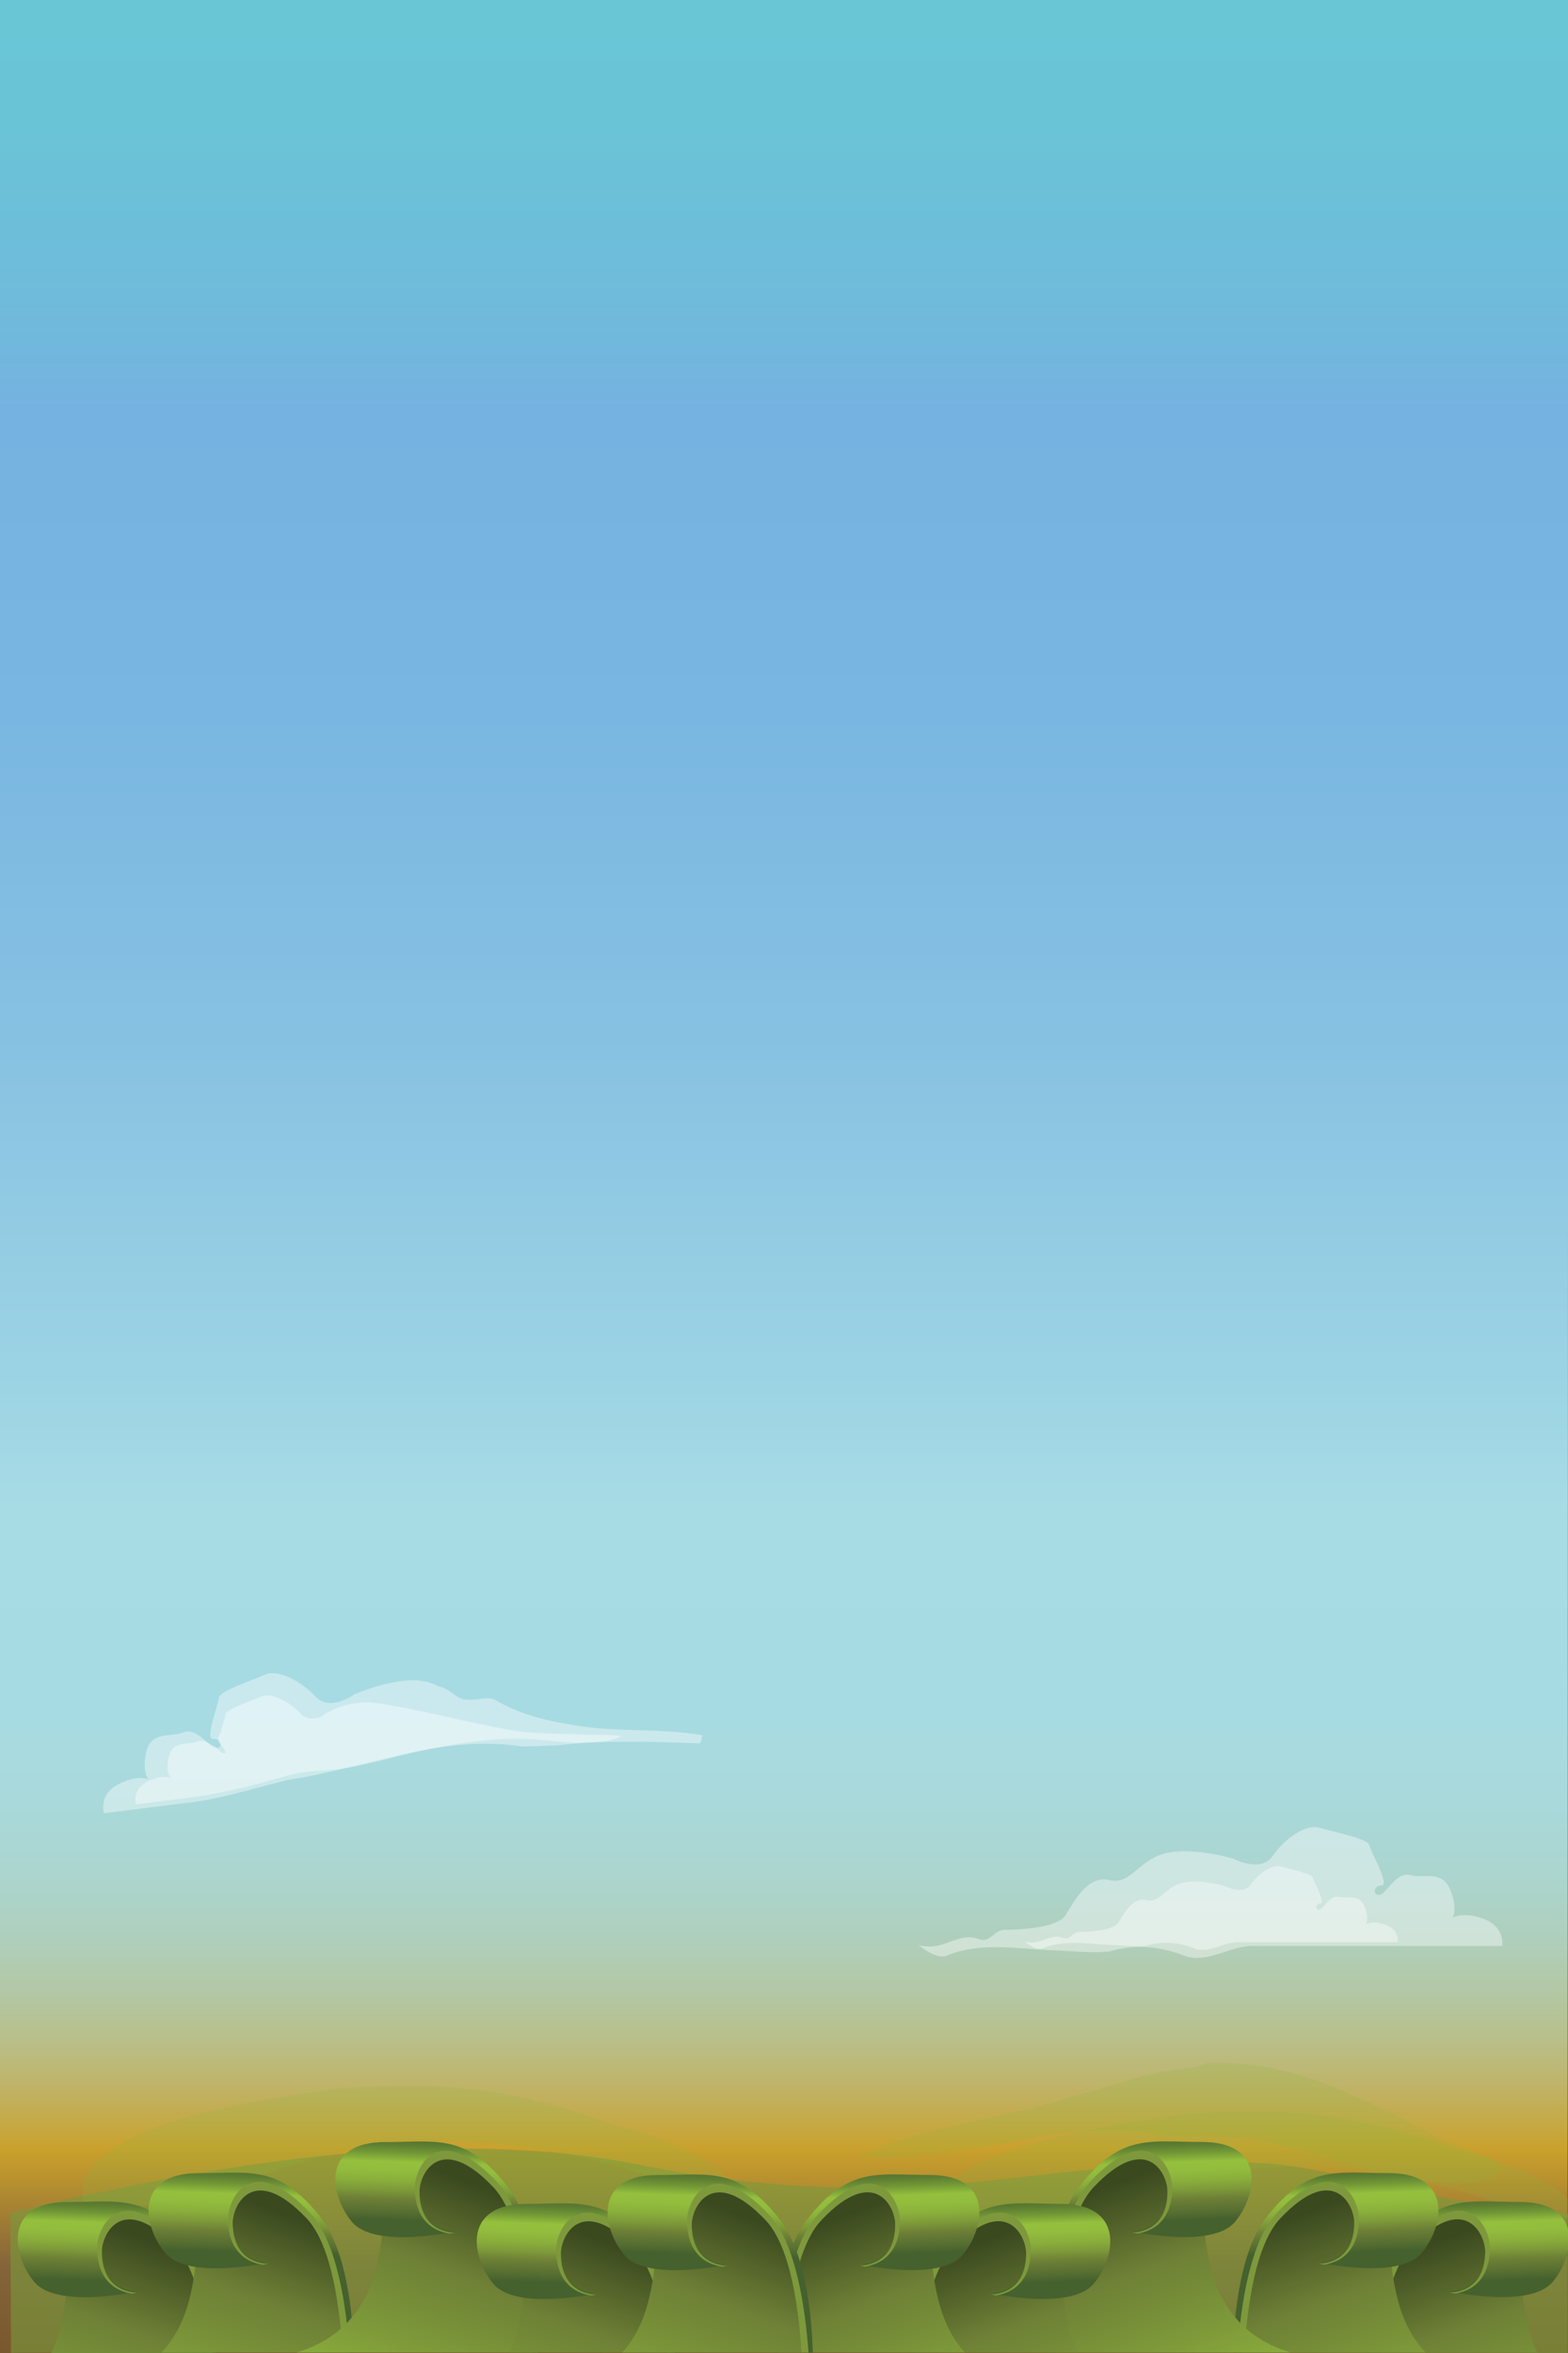 <?xml version="1.0" encoding="utf-8"?>
<!-- Generator: Adobe Illustrator 16.0.0, SVG Export Plug-In . SVG Version: 6.00 Build 0)  -->
<!DOCTYPE svg PUBLIC "-//W3C//DTD SVG 1.1//EN" "http://www.w3.org/Graphics/SVG/1.1/DTD/svg11.dtd">
<svg version="1.1" id="Layer_1" xmlns="http://www.w3.org/2000/svg" xmlns:xlink="http://www.w3.org/1999/xlink" x="0px" y="0px"
	 width="380px" height="570px" viewBox="0 0 380 570" enable-background="new 0 0 380 570" xml:space="preserve">
<rect x="0" y="0" width="380" height="570" fill="#333333" stroke="none"/>
<linearGradient id="SVGID_1_" gradientUnits="userSpaceOnUse" x1="190.045" y1="625.294" x2="190.045" y2="-68.403">
	<stop  offset="0.03" style="stop-color:#6A431A"/>
	<stop  offset="0.11" style="stop-color:#846439"/>
	<stop  offset="0.151" style="stop-color:#CAA12C"/>
	<stop  offset="0.156" style="stop-color:#C7A63B"/>
	<stop  offset="0.171" style="stop-color:#C0B263"/>
	<stop  offset="0.187" style="stop-color:#B9BE86"/>
	<stop  offset="0.205" style="stop-color:#B3C7A4"/>
	<stop  offset="0.224" style="stop-color:#AFCFBC"/>
	<stop  offset="0.246" style="stop-color:#ABD5CE"/>
	<stop  offset="0.272" style="stop-color:#A9D9DB"/>
	<stop  offset="0.305" style="stop-color:#A7DBE3"/>
	<stop  offset="0.375" style="stop-color:#A7DCE5"/>
	<stop  offset="0.421" style="stop-color:#9CD3E4"/>
	<stop  offset="0.539" style="stop-color:#87C1E2"/>
	<stop  offset="0.653" style="stop-color:#79B6E1"/>
	<stop  offset="0.758" style="stop-color:#75B2E1"/>
	<stop  offset="0.797" style="stop-color:#6FBBDB"/>
	<stop  offset="0.865" style="stop-color:#69C5D6"/>
	<stop  offset="0.955" style="stop-color:#67C8D4"/>
</linearGradient>
<polygon fill="url(#SVGID_1_)" points="379.914,570.034 0,569.998 0,0 380.091,0 "/>
<g>
	<path opacity="0.4" fill="#FFFFFF" d="M364.07,471.395c0,0-28.563,0-57.569,0c-0.689,0.004-1.377,0.005-2.066,0.007
		c-4.544-0.31-8.664,2.311-13.058,2.824c-0.626,0.072-1.258,0.104-1.9,0.078c-0.65-0.073-1.29-0.188-1.919-0.329
		c-6.137-2.493-12.485-3.144-18.725-1.225c-0.908,0.063-1.822,0.116-2.732,0.152c-1.527,0.019-3.039-0.024-4.544-0.104
		c-0.756-0.042-1.503-0.093-2.256-0.146c-0.79-0.013-1.574-0.068-2.358-0.14c-8.965-0.16-18.73-2.331-27.273,1.142
		c-1.953,0.866-4.151-0.436-5.789-1.533c-0.451-0.278-0.885-0.566-1.291-0.854c0.701,0.136,1.394,0.205,2.065,0.227
		c4.525,0.424,8.188-3.48,12.582-1.746c2.928,1.085,3.661-2.604,6.735-2.256c0,0,12.083,0,14.278-3.577
		c2.198-3.58,5.493-9.763,10.62-8.464c5.125,1.305,6.957-4.878,13.549-6.506c6.589-1.627,16.475,1.302,16.475,1.302
		s6.594,3.58,9.521-0.65c2.93-4.23,8.055-7.811,11.351-6.835c3.294,0.977,11.718,2.604,12.081,4.231
		c0.368,1.627,5.114,9.744,2.925,9.754c-2.19,0.009-1.967,2.771-0.248,2.203c1.722-0.568,3.962-5.616,7.234-4.719
		c3.274,0.896,7.685-1.335,9.69,3.523c2.003,4.856,0.539,6.811,0.539,6.811s2.564-1.627,7.689,0.323
		C364.803,466.84,364.07,471.395,364.07,471.395z"/>
	<path opacity="0.4" fill="#FFFFFF" d="M338.746,470.476c0,0-18.27,0-36.825,0c-0.438,0.003-0.88,0.003-1.324,0.003
		c-2.906-0.196-5.539,1.479-8.351,1.809c-0.402,0.047-0.806,0.065-1.216,0.05c-0.416-0.048-0.824-0.121-1.229-0.211
		c-3.926-1.595-7.984-2.011-11.976-0.784c-0.582,0.041-1.166,0.073-1.75,0.099c-0.975,0.012-1.943-0.016-2.904-0.068
		c-0.484-0.025-0.963-0.058-1.447-0.091c-0.501-0.011-1.006-0.045-1.506-0.092c-5.733-0.104-11.982-1.49-17.445,0.729
		c-1.251,0.557-2.658-0.276-3.704-0.979c-0.29-0.177-0.566-0.362-0.828-0.548c0.451,0.087,0.892,0.134,1.323,0.148
		c2.894,0.268,5.237-2.229,8.047-1.119c1.876,0.694,2.343-1.665,4.31-1.442c0,0,7.731,0,9.135-2.29
		c1.408-2.289,3.515-6.244,6.794-5.412c3.275,0.833,4.449-3.124,8.664-4.163c4.22-1.039,10.54,0.833,10.54,0.833
		s4.218,2.291,6.092-0.417c1.874-2.705,5.151-4.996,7.261-4.37c2.108,0.624,7.497,1.665,7.731,2.706
		c0.231,1.04,3.271,6.232,1.869,6.239c-1.4,0.005-1.259,1.772-0.158,1.409c1.098-0.363,2.532-3.595,4.625-3.018
		c2.093,0.572,4.918-0.856,6.199,2.252c1.282,3.108,0.346,4.357,0.346,4.357s1.643-1.041,4.917,0.207
		C339.218,467.563,338.746,470.476,338.746,470.476z"/>
</g>
<g>
	<path opacity="0.4" fill="#FFFFFF" d="M25.219,439.238c0,0,6.105-0.766,15.511-1.945c1.176-0.146,2.404-0.301,3.679-0.46
		c7.456-0.722,14.509-2.852,21.578-4.695c1.415-0.367,2.829-0.724,4.248-1.056c18.765-2.815,36.667-11.061,56.387-8.002
		c1.25-0.018,2.511-0.054,3.773-0.1c1.683-0.061,3.368-0.138,5.054-0.225c11.15-1.251,22.638-0.847,34.125-0.442
		c0.509-0.063,0.293-1.421,0.731-1.938c-10.686-1.889-21.376-0.548-32.284-2.663c-1.576-0.246-3.138-0.534-4.681-0.877
		c-4.625-1.026-9.073-2.545-13.191-4.936c-1.162-0.776-2.798-0.455-4.547-0.253c-1.745,0.201-3.602,0.287-5.226-0.955
		c-1.294-0.885-2.585-1.896-4.115-2.208c-1.28-0.627-2.712-1.141-4.394-1.338c-6.723-0.783-15.971,3.308-15.971,3.308
		s-5.912,4.323-9.447,0.534c-3.534-3.793-9.124-6.676-12.207-5.313c-3.083,1.366-11.095,3.999-11.201,5.64
		c-0.053,0.823-0.927,3.371-1.521,5.683c-0.593,2.31-0.904,4.384,0.173,4.253c2.152-0.259,2.358,2.486,0.587,2.138
		c-0.888-0.176-2.081-1.434-3.435-2.487c-1.352-1.053-2.868-1.902-4.404-1.261c-3.072,1.285-7.751-0.364-8.961,4.653
		c-1.21,5.015,0.531,6.752,0.531,6.752s-2.769-1.282-7.497,1.265C23.79,434.858,25.219,439.238,25.219,439.238z"/>
	<path opacity="0.4" fill="#FFFFFF" d="M32.954,437.089c0,0,2.58-0.323,6.864-0.86c1.428-0.179,3.046-0.381,4.822-0.605
		c7.085-0.845,13.469-2.278,20.284-4.146c1.363-0.373,2.742-0.765,4.15-1.171c1.151-0.375,2.321-0.639,3.503-0.824
		c1.23-0.215,2.468-0.351,3.749-0.468c8.091-0.173,15.513-2.487,23.515-4.413c9.529-2.119,19.131-3.784,29.004-3.3
		c1.998,0.135,4.003,0.347,5.984,0.529c1.774,0.16,3.527,0.299,5.275,0.336c3.442-0.279,7.149,0.178,10.498-1.626
		c-3.707-0.458-6.762-0.073-10.394-0.436c-1.583-0.033-3.142-0.053-4.7-0.084c-2.321-0.052-4.635-0.129-6.947-0.318
		c-1.157-0.097-2.313-0.22-3.467-0.381c-11.86-1.938-22.761-5.186-34.523-6.881c-1.469-0.082-2.933-0.051-4.39,0.144
		c-2.913,0.385-5.799,1.406-8.636,3.412c-1.5,0.473-3.34,0.577-4.711-0.899c-1.373-1.476-3.148-2.775-4.88-3.572
		c-1.733-0.798-3.42-1.093-4.62-0.562c-2.399,1.06-8.638,3.11-8.72,4.39c-0.042,0.639-0.723,2.624-1.184,4.422
		c-1.719,2.556,0.898,2.688,1.257,4.95c-1.528,0.193-1.815-1.618-3.337-1.91c-1.055-0.819-2.234-1.48-3.43-0.981
		c-2.392,0.999-6.034-0.284-6.977,3.621c-0.942,3.906,0.415,5.256,0.415,5.256s-2.157-0.999-5.837,0.984
		S32.954,437.089,32.954,437.089z"/>
</g>
<path opacity="0.6" fill="#799A3D" d="M365.098,534.872c-10.067-1.316-19.904-3.337-29.567-5.557
	c-8.966-2.061-17.919-4.182-27.335-5.183c-6.853-0.456-13.8-0.28-20.668-0.034c-6.976,0.252-13.929,0.681-20.857,1.247
	c-11.826,1.084-23.508,2.704-35.359,3.678c-10.988,0.902-22.108,1.221-33.167,0.709c-12.113-0.558-24.223-1.82-35.915-3.945
	c-5.321-0.968-10.553-2.095-15.947-2.9c-4.245-0.633-8.523-1.148-12.831-1.561c-16.408-1.286-32.979-1.002-49.359,0.324
	c-27.993,2.58-55.135,7.982-81.593,14.297c0.081,15.299,0.176,34.237,0.176,34.04c0-0.337,383.566,0.02,383.566,0.02l0.078-33.427
	C379.505,536.345,371.803,535.748,365.098,534.872z"/>
<path opacity="0.2" fill="#8FB83E" d="M28.647,534.592c5.565,0.159,11.005-1.044,15.9-2.246c8.975-1.655,16.998-4.888,25.293-7.595
	c1.658-0.541,3.329-1.061,5.02-1.544c9.571-2.75,19.679-4.174,29.797-4.428c2.024-0.052,4.048-0.057,6.068-0.014
	c14.94,0.519,29.417,2.932,42.685,7.11c1.659,0.521,3.303,1.073,4.945,1.663c5.857,2.699,12.929,3.604,20.543,3.604
	c-2.175-2.708-4.352-5.715-8.226-8.047c-1.124-0.723-2.347-1.403-3.651-2.045c-5.214-2.574-11.7-4.563-17.872-6.286
	c-1.596-0.521-3.19-1.048-4.788-1.568c-7.989-2.604-16.086-5.09-25.213-6.396c-1.669-0.262-3.354-0.492-5.055-0.687
	c-5.104-0.584-10.354-0.851-15.756-0.728c-1.914-0.019-3.817-0.008-5.719,0.033c-1.901,0.042-3.802,0.112-5.698,0.214
	c-1.896,0.1-3.786,0.23-5.667,0.394c-1.7,0.263-3.46,0.525-5.265,0.793c-1.81,0.271-3.662,0.545-5.557,0.84
	c-19.739,3.055-47.894,9.374-50.354,21.756c-0.223,1.126-0.232,2.303-0.001,3.529c0.564,0.902,2.812,0.601,4.175,1.305
	C25.546,534.43,27,534.548,28.647,534.592z"/>
<path opacity="0.2" fill="#8FB83E" d="M233.782,540.818c5.567,0.159,11.005-1.042,15.901-2.246
	c8.975-1.654,16.997-4.887,25.293-7.594c1.656-0.54,3.329-1.061,5.019-1.544c9.572-2.75,19.68-4.173,29.797-4.429
	c2.023-0.05,4.049-0.053,6.068-0.013c14.942,0.518,29.417,2.932,42.687,7.109c1.658,0.523,3.302,1.073,4.943,1.664
	c5.858,2.7,12.93,3.603,20.544,3.603c-2.175-2.707-4.352-5.714-8.226-8.045c-1.124-0.723-2.35-1.403-3.651-2.045
	c-5.214-2.574-11.7-4.563-17.872-6.286c-1.597-0.523-3.189-1.048-4.788-1.569c-7.989-2.604-16.085-5.089-25.213-6.395
	c-1.669-0.263-3.353-0.492-5.055-0.688c-5.102-0.584-10.353-0.851-15.756-0.728c-1.913-0.019-3.814-0.009-5.717,0.033
	c-1.903,0.041-3.804,0.111-5.698,0.214c-1.896,0.1-3.787,0.231-5.669,0.393c-1.698,0.263-3.458,0.526-5.264,0.794
	c-1.811,0.271-3.662,0.546-5.559,0.841c-19.738,3.054-47.893,9.374-50.353,21.756c-0.222,1.125-0.231,2.301-0.002,3.529
	c0.565,0.901,2.813,0.6,4.176,1.304C230.682,540.657,232.135,540.775,233.782,540.818z"/>
<path opacity="0.2" fill="#8FB83E" d="M208.873,522.408c12.285,0.979,24.454-1.596,36.647-3.572c1.108-0.179,2.218-0.353,3.329-0.52
	c6.325-1.449,12.684-2.233,18.941-2.247c1.253-0.003,2.5,0.025,3.744,0.086c1.201,0.13,2.405,0.246,3.61,0.356
	c1.206,0.109,2.415,0.21,3.622,0.312c7.116,1.183,15.571,0.614,23.308,1.163c1.107,0.08,2.2,0.182,3.276,0.316
	c3.008,0.891,6.388,1.667,9.8,2.57c0.682,0.18,1.369,0.365,2.051,0.557c2.924,0.982,5.852,1.722,8.773,2.423
	c0.973,0.235,1.945,0.465,2.918,0.698c0.941,0.309,1.886,0.597,2.835,0.867c0.947,0.271,1.899,0.521,2.854,0.756
	c9.663,2.007,22.393,4.908,27.941,0.557c4.896-3.771-9.792-6.091-15.422-9.774c-0.871-0.432-1.741-0.865-2.61-1.301
	c-7.828-3.918-15.611-7.922-23.771-11.115c-5.567-1.982-11.291-3.475-17.217-4.322c-3.692-0.365-7.393-0.502-11.091-0.479
	c-1.724,0.846-3.616,1.2-5.751,1.396c-0.165,0.016-0.332,0.035-0.498,0.053c-2.891,0.408-5.753,0.96-8.591,1.613
	c-0.968,0.227-1.933,0.465-2.92,0.718c-1.137,0.375-2.28,0.735-3.428,1.087c-1.15,0.354-2.306,0.697-3.469,1.036
	c-1.158,0.347-2.322,0.683-3.487,1.011c-1.169,0.329-2.34,0.649-3.517,0.964c-17.365,5.771-36.622,7.222-53.27,14.763
	c0.327,0,0.327,0,0.639-0.122C208.346,522.304,208.595,522.354,208.873,522.408z"/>
<path fill="#8FB83E" d="M290.733,538.723c-0.917-0.344-1.833-0.688-2.747-1.031C288.898,538.041,289.815,538.382,290.733,538.723z"
	/>
<g>
	<g>
		<g>
			<linearGradient id="SVGID_2_" gradientUnits="userSpaceOnUse" x1="347.66" y1="540.898" x2="376.406" y2="620.697">
				<stop  offset="0.025" style="stop-color:#3B491F"/>
				<stop  offset="0.278" style="stop-color:#6E8036"/>
				<stop  offset="0.498" style="stop-color:#7D9839"/>
				<stop  offset="0.809" style="stop-color:#95C03D"/>
			</linearGradient>
			<path fill="url(#SVGID_2_)" d="M372.52,569.864c-0.782-1.677-1.428-3.443-1.922-5.296c-2.188-8.146-3.238-20.784-0.213-28.82
				c-7.738,0.039-11.709-6.438-24.109,2.333c-8.5,6.007-11.631,20.523-12.762,31.783H372.52z"/>
			<linearGradient id="SVGID_3_" gradientUnits="userSpaceOnUse" x1="353.972" y1="508.274" x2="355.938" y2="564.575">
				<stop  offset="0.343" style="stop-color:#45612D"/>
				<stop  offset="0.392" style="stop-color:#48642E"/>
				<stop  offset="0.43" style="stop-color:#506E2F"/>
				<stop  offset="0.465" style="stop-color:#5E7E32"/>
				<stop  offset="0.497" style="stop-color:#719636"/>
				<stop  offset="0.527" style="stop-color:#8BB43B"/>
				<stop  offset="0.538" style="stop-color:#95C03D"/>
				<stop  offset="0.576" style="stop-color:#92BC3D"/>
				<stop  offset="0.617" style="stop-color:#8AAF3B"/>
				<stop  offset="0.66" style="stop-color:#7D9939"/>
				<stop  offset="0.697" style="stop-color:#6E8036"/>
				<stop  offset="0.754" style="stop-color:#566E31"/>
				<stop  offset="0.789" style="stop-color:#45612D"/>
			</linearGradient>
			<path fill="url(#SVGID_3_)" d="M333.911,569.864c0.973-9.442,3.174-20.55,8.134-25.787c12.831-13.549,17.907-3.221,17.907,1.111
				c0,10.161-8.603,9.884-8.603,9.884s19.459,4.331,24.957-2.333c5.499-6.663,7.403-19.324-8.035-19.324
				c-12.698,0-19.469-2.188-29.611,10.662c-4.926,6.243-6.923,16.844-7.692,25.787H333.911z"/>
			<path fill="#7E993C" d="M333.913,569.864c0.971-9.326,3.17-20.287,8.117-25.509c12.829-13.55,17.906-3.222,17.906,1.109
				c0,10.163-8.603,9.885-8.603,9.885s0.45,0.1,1.223,0.245c2.522-0.321,8.511-2.041,8.511-11.155c0-4.92-5.672-16.653-20.01-1.263
				c-5.133,5.512-7.608,16.626-8.803,26.688H333.913z"/>
		</g>
		<g>
			<linearGradient id="SVGID_4_" gradientUnits="userSpaceOnUse" x1="314.601" y1="534.388" x2="343.381" y2="614.283">
				<stop  offset="0.025" style="stop-color:#3B491F"/>
				<stop  offset="0.278" style="stop-color:#6E8036"/>
				<stop  offset="0.498" style="stop-color:#7D9839"/>
				<stop  offset="0.809" style="stop-color:#95C03D"/>
			</linearGradient>
			<path fill="url(#SVGID_4_)" d="M345.461,569.864c-3.177-3.407-5.324-7.591-6.588-12.294c-2.187-8.145-3.237-20.784-0.213-28.818
				c-7.738,0.038-11.707-6.438-24.11,2.332c-10.416,7.365-12.773,27.519-13.258,38.78H345.461z"/>
			<linearGradient id="SVGID_5_" gradientUnits="userSpaceOnUse" x1="321.926" y1="501.272" x2="323.893" y2="557.612">
				<stop  offset="0.343" style="stop-color:#45612D"/>
				<stop  offset="0.392" style="stop-color:#48642E"/>
				<stop  offset="0.43" style="stop-color:#506E2F"/>
				<stop  offset="0.465" style="stop-color:#5E7E32"/>
				<stop  offset="0.497" style="stop-color:#719636"/>
				<stop  offset="0.527" style="stop-color:#8BB43B"/>
				<stop  offset="0.538" style="stop-color:#95C03D"/>
				<stop  offset="0.576" style="stop-color:#92BC3D"/>
				<stop  offset="0.617" style="stop-color:#8AAF3B"/>
				<stop  offset="0.66" style="stop-color:#7D9939"/>
				<stop  offset="0.697" style="stop-color:#6E8036"/>
				<stop  offset="0.754" style="stop-color:#566E31"/>
				<stop  offset="0.789" style="stop-color:#45612D"/>
			</linearGradient>
			<path fill="url(#SVGID_5_)" d="M301.646,569.864c0.541-10.156,2.406-26.163,8.676-32.784
				c12.831-13.549,17.905-3.221,17.905,1.111c0,10.161-8.602,9.885-8.602,9.885s19.458,4.331,24.958-2.333
				c5.498-6.662,7.402-19.324-8.037-19.324c-12.698,0-19.469-2.188-29.609,10.661c-6.309,7.994-7.813,23.129-8.095,32.784H301.646z"
				/>
			<path fill="#7E993C" d="M301.641,569.864c0.538-10.047,2.396-25.886,8.666-32.506c12.83-13.549,17.906-3.221,17.906,1.111
				c0,10.161-8.601,9.883-8.601,9.883s0.445,0.1,1.221,0.245c2.521-0.321,8.509-2.041,8.509-11.155
				c0-4.919-5.671-16.653-20.009-1.263c-6.368,6.839-8.648,22.309-9.46,33.685H301.641z"/>
		</g>
		<g>
			<linearGradient id="SVGID_6_" gradientUnits="userSpaceOnUse" x1="268.915" y1="527.043" x2="297.949" y2="607.642">
				<stop  offset="0.025" style="stop-color:#3B491F"/>
				<stop  offset="0.278" style="stop-color:#6E8036"/>
				<stop  offset="0.498" style="stop-color:#7D9839"/>
				<stop  offset="0.809" style="stop-color:#95C03D"/>
			</linearGradient>
			<path fill="url(#SVGID_6_)" d="M312.734,569.864c-10.667-3.194-16.615-10.505-19.122-19.832
				c-2.187-8.147-3.234-20.785-0.21-28.82c-7.738,0.038-11.708-6.438-24.11,2.332c-13.946,9.86-13.447,42.632-13.346,46.32H312.734z
				"/>
			<linearGradient id="SVGID_7_" gradientUnits="userSpaceOnUse" x1="276.536" y1="493.718" x2="278.505" y2="550.094">
				<stop  offset="0.343" style="stop-color:#45612D"/>
				<stop  offset="0.392" style="stop-color:#48642E"/>
				<stop  offset="0.43" style="stop-color:#506E2F"/>
				<stop  offset="0.465" style="stop-color:#5E7E32"/>
				<stop  offset="0.497" style="stop-color:#719636"/>
				<stop  offset="0.527" style="stop-color:#8BB43B"/>
				<stop  offset="0.538" style="stop-color:#95C03D"/>
				<stop  offset="0.576" style="stop-color:#92BC3D"/>
				<stop  offset="0.617" style="stop-color:#8AAF3B"/>
				<stop  offset="0.66" style="stop-color:#7D9939"/>
				<stop  offset="0.697" style="stop-color:#6E8036"/>
				<stop  offset="0.754" style="stop-color:#566E31"/>
				<stop  offset="0.789" style="stop-color:#45612D"/>
			</linearGradient>
			<path fill="url(#SVGID_7_)" d="M256.171,569.864c0.01-6.264,0.575-31.543,8.89-40.324c12.832-13.549,17.908-3.221,17.908,1.11
				c0,10.163-8.603,9.886-8.603,9.886s19.458,4.331,24.957-2.333s7.403-19.324-8.036-19.324c-12.696,0-19.469-2.188-29.608,10.661
				c-8.496,10.765-8.283,34.482-8.092,40.324H256.171z"/>
			<path fill="#7E993C" d="M256.171,569.864c0.003-6.056,0.526-31.229,8.875-40.045c12.83-13.55,17.906-3.222,17.906,1.11
				c0,10.162-8.601,9.884-8.601,9.884s0.45,0.099,1.221,0.245c2.522-0.321,8.511-2.041,8.511-11.156
				c0-4.919-5.671-16.651-20.01-1.261c-7.955,8.539-9.532,30.548-9.835,41.223H256.171z"/>
		</g>
		<g>
			<linearGradient id="SVGID_8_" gradientUnits="userSpaceOnUse" x1="236.509" y1="541.321" x2="265.256" y2="621.124">
				<stop  offset="0.025" style="stop-color:#3B491F"/>
				<stop  offset="0.278" style="stop-color:#6E8036"/>
				<stop  offset="0.498" style="stop-color:#7D9839"/>
				<stop  offset="0.809" style="stop-color:#95C03D"/>
			</linearGradient>
			<path fill="url(#SVGID_8_)" d="M261.074,569.864c-0.689-1.541-1.27-3.153-1.723-4.839c-2.188-8.146-3.237-20.786-0.212-28.821
				c-7.737,0.04-11.706-6.437-24.109,2.332c-8.382,5.928-11.545,20.136-12.714,31.328H261.074z"/>
			<linearGradient id="SVGID_9_" gradientUnits="userSpaceOnUse" x1="242.754" y1="508.729" x2="244.72" y2="565.029">
				<stop  offset="0.343" style="stop-color:#45612D"/>
				<stop  offset="0.392" style="stop-color:#48642E"/>
				<stop  offset="0.43" style="stop-color:#506E2F"/>
				<stop  offset="0.465" style="stop-color:#5E7E32"/>
				<stop  offset="0.497" style="stop-color:#719636"/>
				<stop  offset="0.527" style="stop-color:#8BB43B"/>
				<stop  offset="0.538" style="stop-color:#95C03D"/>
				<stop  offset="0.576" style="stop-color:#92BC3D"/>
				<stop  offset="0.617" style="stop-color:#8AAF3B"/>
				<stop  offset="0.66" style="stop-color:#7D9939"/>
				<stop  offset="0.697" style="stop-color:#6E8036"/>
				<stop  offset="0.754" style="stop-color:#566E31"/>
				<stop  offset="0.789" style="stop-color:#45612D"/>
			</linearGradient>
			<path fill="url(#SVGID_9_)" d="M222.714,569.864c0.998-9.341,3.206-20.177,8.087-25.33c12.831-13.549,17.906-3.222,17.906,1.11
				c0,10.161-8.601,9.884-8.601,9.884s19.458,4.332,24.954-2.332c5.499-6.662,7.403-19.325-8.035-19.325
				c-12.695,0-19.468-2.187-29.609,10.663c-4.844,6.138-6.855,16.484-7.654,25.33H222.714z"/>
			<path fill="#7E993C" d="M222.718,569.864c0.996-9.226,3.202-19.915,8.066-25.052c12.832-13.55,17.908-3.221,17.908,1.111
				c0,10.161-8.601,9.882-8.601,9.882s0.447,0.101,1.219,0.246c2.522-0.321,8.511-2.042,8.511-11.156
				c0-4.919-5.671-16.652-20.01-1.262c-5.053,5.427-7.534,16.291-8.746,26.23H222.718z"/>
		</g>
		<g>
			<linearGradient id="SVGID_10_" gradientUnits="userSpaceOnUse" x1="203.439" y1="534.814" x2="232.214" y2="614.694">
				<stop  offset="0.025" style="stop-color:#3B491F"/>
				<stop  offset="0.278" style="stop-color:#6E8036"/>
				<stop  offset="0.498" style="stop-color:#7D9839"/>
				<stop  offset="0.809" style="stop-color:#95C03D"/>
			</linearGradient>
			<path fill="url(#SVGID_10_)" d="M233.796,569.864c-2.949-3.321-4.961-7.343-6.168-11.837c-2.188-8.146-3.236-20.784-0.212-28.82
				c-7.737,0.04-11.708-6.437-24.11,2.332c-10.278,7.269-12.711,26.982-13.238,38.325H233.796z"/>
			<linearGradient id="SVGID_11_" gradientUnits="userSpaceOnUse" x1="210.696" y1="501.726" x2="212.664" y2="558.066">
				<stop  offset="0.343" style="stop-color:#45612D"/>
				<stop  offset="0.392" style="stop-color:#48642E"/>
				<stop  offset="0.43" style="stop-color:#506E2F"/>
				<stop  offset="0.465" style="stop-color:#5E7E32"/>
				<stop  offset="0.497" style="stop-color:#719636"/>
				<stop  offset="0.527" style="stop-color:#8BB43B"/>
				<stop  offset="0.538" style="stop-color:#95C03D"/>
				<stop  offset="0.576" style="stop-color:#92BC3D"/>
				<stop  offset="0.617" style="stop-color:#8AAF3B"/>
				<stop  offset="0.66" style="stop-color:#7D9939"/>
				<stop  offset="0.697" style="stop-color:#6E8036"/>
				<stop  offset="0.754" style="stop-color:#566E31"/>
				<stop  offset="0.789" style="stop-color:#45612D"/>
			</linearGradient>
			<path fill="url(#SVGID_11_)" d="M190.428,569.864c0.572-10.175,2.471-25.804,8.648-32.327
				c12.83-13.549,17.906-3.221,17.906,1.111c0,10.162-8.601,9.883-8.601,9.883s19.458,4.333,24.956-2.332s7.402-19.324-8.037-19.324
				c-12.696,0-19.469-2.188-29.608,10.662c-6.212,7.87-7.766,22.656-8.079,32.327H190.428z"/>
			<path fill="#7E993C" d="M190.424,569.864c0.568-10.063,2.462-25.527,8.639-32.049c12.829-13.549,17.905-3.222,17.905,1.11
				c0,10.162-8.602,9.885-8.602,9.885s0.449,0.099,1.222,0.244c2.521-0.32,8.511-2.041,8.511-11.154
				c0-4.922-5.673-16.654-20.011-1.264c-6.285,6.748-8.586,21.898-9.426,33.228H190.424z"/>
		</g>
	</g>
	<g>
		<g>
			
				<linearGradient id="SVGID_12_" gradientUnits="userSpaceOnUse" x1="-52.403" y1="541.061" x2="-23.657" y2="620.859" gradientTransform="matrix(-1 0 0 1 -15.109 0)">
				<stop  offset="0.025" style="stop-color:#3B491F"/>
				<stop  offset="0.278" style="stop-color:#6E8036"/>
				<stop  offset="0.498" style="stop-color:#7D9839"/>
				<stop  offset="0.809" style="stop-color:#95C03D"/>
			</linearGradient>
			<path fill="url(#SVGID_12_)" d="M12.436,570.026c0.78-1.677,1.425-3.442,1.923-5.296c2.188-8.147,3.236-20.786,0.211-28.821
				c7.739,0.04,11.708-6.437,24.11,2.334c8.5,6.007,11.631,20.524,12.759,31.783H12.436z"/>
			
				<linearGradient id="SVGID_13_" gradientUnits="userSpaceOnUse" x1="-45.741" y1="508.293" x2="-43.775" y2="564.595" gradientTransform="matrix(-1 0 0 1 -15.109 0)">
				<stop  offset="0.343" style="stop-color:#45612D"/>
				<stop  offset="0.392" style="stop-color:#48642E"/>
				<stop  offset="0.43" style="stop-color:#506E2F"/>
				<stop  offset="0.465" style="stop-color:#5E7E32"/>
				<stop  offset="0.497" style="stop-color:#719636"/>
				<stop  offset="0.527" style="stop-color:#8BB43B"/>
				<stop  offset="0.538" style="stop-color:#95C03D"/>
				<stop  offset="0.576" style="stop-color:#92BC3D"/>
				<stop  offset="0.617" style="stop-color:#8AAF3B"/>
				<stop  offset="0.66" style="stop-color:#7D9939"/>
				<stop  offset="0.697" style="stop-color:#6E8036"/>
				<stop  offset="0.754" style="stop-color:#566E31"/>
				<stop  offset="0.789" style="stop-color:#45612D"/>
			</linearGradient>
			<path fill="url(#SVGID_13_)" d="M50.691,569.885c-0.972-9.442-3.174-20.551-8.133-25.787c-12.831-13.55-17.906-3.22-17.906,1.11
				c0,10.162,8.601,9.885,8.601,9.885s-19.458,4.331-24.957-2.332c-5.499-6.664-7.402-19.325,8.037-19.325
				c12.696,0,19.468-2.188,29.609,10.662c4.927,6.243,6.923,16.844,7.695,25.787H50.691z"/>
			<path fill="#7E993C" d="M50.69,569.885c-0.973-9.327-3.171-20.287-8.117-25.509c-12.83-13.55-17.907-3.221-17.907,1.108
				c0,10.163,8.601,9.886,8.601,9.886s-0.447,0.099-1.221,0.244c-2.522-0.32-8.511-2.04-8.511-11.154
				c0-4.921,5.672-16.654,20.009-1.263c5.134,5.51,7.609,16.625,8.804,26.688H50.69z"/>
		</g>
		<g>
			
				<linearGradient id="SVGID_14_" gradientUnits="userSpaceOnUse" x1="-85.111" y1="534.409" x2="-56.33" y2="614.305" gradientTransform="matrix(-1 0 0 1 -15.109 0)">
				<stop  offset="0.025" style="stop-color:#3B491F"/>
				<stop  offset="0.278" style="stop-color:#6E8036"/>
				<stop  offset="0.498" style="stop-color:#7D9839"/>
				<stop  offset="0.809" style="stop-color:#95C03D"/>
			</linearGradient>
			<path fill="url(#SVGID_14_)" d="M39.143,569.885c3.178-3.406,5.326-7.59,6.588-12.294c2.187-8.146,3.236-20.783,0.211-28.819
				c7.738,0.039,11.708-6.437,24.111,2.333c10.418,7.366,12.774,27.518,13.258,38.78H39.143z"/>
			
				<linearGradient id="SVGID_15_" gradientUnits="userSpaceOnUse" x1="-77.787" y1="501.289" x2="-75.819" y2="557.631" gradientTransform="matrix(-1 0 0 1 -15.109 0)">
				<stop  offset="0.343" style="stop-color:#45612D"/>
				<stop  offset="0.392" style="stop-color:#48642E"/>
				<stop  offset="0.43" style="stop-color:#506E2F"/>
				<stop  offset="0.465" style="stop-color:#5E7E32"/>
				<stop  offset="0.497" style="stop-color:#719636"/>
				<stop  offset="0.527" style="stop-color:#8BB43B"/>
				<stop  offset="0.538" style="stop-color:#95C03D"/>
				<stop  offset="0.576" style="stop-color:#92BC3D"/>
				<stop  offset="0.617" style="stop-color:#8AAF3B"/>
				<stop  offset="0.66" style="stop-color:#7D9939"/>
				<stop  offset="0.697" style="stop-color:#6E8036"/>
				<stop  offset="0.754" style="stop-color:#566E31"/>
				<stop  offset="0.789" style="stop-color:#45612D"/>
			</linearGradient>
			<path fill="url(#SVGID_15_)" d="M82.958,569.885c-0.542-10.157-2.406-26.163-8.676-32.785
				c-12.83-13.548-17.905-3.221-17.905,1.112c0,10.162,8.6,9.885,8.6,9.885s-19.457,4.331-24.956-2.333
				c-5.498-6.663-7.401-19.325,8.037-19.325c12.697,0,19.468-2.187,29.609,10.661c6.308,7.994,7.814,23.129,8.094,32.785H82.958z"/>
			<path fill="#7E993C" d="M82.96,569.885c-0.536-10.046-2.393-25.886-8.662-32.507c-12.832-13.547-17.907-3.219-17.907,1.111
				c0,10.161,8.6,9.885,8.6,9.885s-0.447,0.1-1.222,0.244c-2.521-0.32-8.509-2.04-8.509-11.156c0-4.92,5.672-16.651,20.009-1.261
				c6.369,6.838,8.649,22.307,9.461,33.684H82.96z"/>
		</g>
		<g>
			
				<linearGradient id="SVGID_16_" gradientUnits="userSpaceOnUse" x1="-130.799" y1="527.062" x2="-101.765" y2="607.662" gradientTransform="matrix(-1 0 0 1 -15.109 0)">
				<stop  offset="0.025" style="stop-color:#3B491F"/>
				<stop  offset="0.278" style="stop-color:#6E8036"/>
				<stop  offset="0.498" style="stop-color:#7D9839"/>
				<stop  offset="0.809" style="stop-color:#95C03D"/>
			</linearGradient>
			<path fill="url(#SVGID_16_)" d="M71.869,569.885c10.667-3.195,16.616-10.506,19.121-19.833c2.188-8.146,3.237-20.785,0.212-28.82
				c7.738,0.039,11.708-6.438,24.109,2.332c13.946,9.861,13.448,42.632,13.347,46.321H71.869z"/>
			
				<linearGradient id="SVGID_17_" gradientUnits="userSpaceOnUse" x1="-123.178" y1="493.738" x2="-121.209" y2="550.115" gradientTransform="matrix(-1 0 0 1 -15.109 0)">
				<stop  offset="0.343" style="stop-color:#45612D"/>
				<stop  offset="0.392" style="stop-color:#48642E"/>
				<stop  offset="0.43" style="stop-color:#506E2F"/>
				<stop  offset="0.465" style="stop-color:#5E7E32"/>
				<stop  offset="0.497" style="stop-color:#719636"/>
				<stop  offset="0.527" style="stop-color:#8BB43B"/>
				<stop  offset="0.538" style="stop-color:#95C03D"/>
				<stop  offset="0.576" style="stop-color:#92BC3D"/>
				<stop  offset="0.617" style="stop-color:#8AAF3B"/>
				<stop  offset="0.66" style="stop-color:#7D9939"/>
				<stop  offset="0.697" style="stop-color:#6E8036"/>
				<stop  offset="0.754" style="stop-color:#566E31"/>
				<stop  offset="0.789" style="stop-color:#45612D"/>
			</linearGradient>
			<path fill="url(#SVGID_17_)" d="M128.433,569.885c-0.01-6.263-0.576-31.543-8.891-40.325
				c-12.83-13.549-17.907-3.219-17.907,1.111c0,10.163,8.602,9.885,8.602,9.885s-19.458,4.332-24.957-2.333
				c-5.498-6.662-7.402-19.324,8.037-19.324c12.697,0,19.467-2.188,29.608,10.661c8.495,10.766,8.282,34.484,8.093,40.325H128.433z"
				/>
			<path fill="#7E993C" d="M128.433,569.885c-0.001-6.057-0.526-31.229-8.875-40.047c-12.831-13.548-17.906-3.219-17.906,1.111
				c0,10.163,8.6,9.885,8.6,9.885s-0.448,0.1-1.221,0.244c-2.522-0.32-8.51-2.04-8.51-11.156c0-4.919,5.671-16.651,20.009-1.261
				c7.955,8.541,9.533,30.549,9.836,41.224H128.433z"/>
		</g>
		<g>
			
				<linearGradient id="SVGID_18_" gradientUnits="userSpaceOnUse" x1="-163.205" y1="541.341" x2="-134.457" y2="621.145" gradientTransform="matrix(-1 0 0 1 -15.109 0)">
				<stop  offset="0.025" style="stop-color:#3B491F"/>
				<stop  offset="0.278" style="stop-color:#6E8036"/>
				<stop  offset="0.498" style="stop-color:#7D9839"/>
				<stop  offset="0.809" style="stop-color:#95C03D"/>
			</linearGradient>
			<path fill="url(#SVGID_18_)" d="M123.529,569.885c0.69-1.542,1.27-3.152,1.722-4.84c2.188-8.146,3.238-20.784,0.212-28.819
				c7.739,0.038,11.708-6.438,24.111,2.331c8.382,5.929,11.544,20.136,12.713,31.328H123.529z"/>
			
				<linearGradient id="SVGID_19_" gradientUnits="userSpaceOnUse" x1="-156.958" y1="508.746" x2="-154.992" y2="565.048" gradientTransform="matrix(-1 0 0 1 -15.109 0)">
				<stop  offset="0.343" style="stop-color:#45612D"/>
				<stop  offset="0.392" style="stop-color:#48642E"/>
				<stop  offset="0.43" style="stop-color:#506E2F"/>
				<stop  offset="0.465" style="stop-color:#5E7E32"/>
				<stop  offset="0.497" style="stop-color:#719636"/>
				<stop  offset="0.527" style="stop-color:#8BB43B"/>
				<stop  offset="0.538" style="stop-color:#95C03D"/>
				<stop  offset="0.576" style="stop-color:#92BC3D"/>
				<stop  offset="0.617" style="stop-color:#8AAF3B"/>
				<stop  offset="0.66" style="stop-color:#7D9939"/>
				<stop  offset="0.697" style="stop-color:#6E8036"/>
				<stop  offset="0.754" style="stop-color:#566E31"/>
				<stop  offset="0.789" style="stop-color:#45612D"/>
			</linearGradient>
			<path fill="url(#SVGID_19_)" d="M161.889,569.885c-0.997-9.341-3.206-20.178-8.085-25.33
				c-12.831-13.55-17.906-3.223-17.906,1.109c0,10.162,8.601,9.885,8.601,9.885s-19.457,4.331-24.956-2.333
				c-5.498-6.662-7.402-19.324,8.037-19.324c12.697,0,19.467-2.188,29.609,10.663c4.843,6.138,6.855,16.484,7.655,25.33H161.889z"/>
			<path fill="#7E993C" d="M161.887,569.885c-0.996-9.227-3.203-19.915-8.068-25.053c-12.831-13.549-17.906-3.222-17.906,1.11
				c0,10.163,8.6,9.884,8.6,9.884s-0.448,0.101-1.222,0.245c-2.521-0.32-8.509-2.041-8.509-11.155c0-4.92,5.67-16.652,20.009-1.262
				c5.055,5.427,7.534,16.291,8.749,26.23H161.887z"/>
		</g>
		<g>
			
				<linearGradient id="SVGID_20_" gradientUnits="userSpaceOnUse" x1="-196.274" y1="534.834" x2="-167.5" y2="614.712" gradientTransform="matrix(-1 0 0 1 -15.109 0)">
				<stop  offset="0.025" style="stop-color:#3B491F"/>
				<stop  offset="0.278" style="stop-color:#6E8036"/>
				<stop  offset="0.498" style="stop-color:#7D9839"/>
				<stop  offset="0.809" style="stop-color:#95C03D"/>
			</linearGradient>
			<path fill="url(#SVGID_20_)" d="M150.808,569.885c2.949-3.322,4.961-7.344,6.168-11.838c2.188-8.145,3.237-20.783,0.211-28.819
				c7.738,0.039,11.708-6.437,24.11,2.333c10.278,7.268,12.71,26.981,13.236,38.324H150.808z"/>
			
				<linearGradient id="SVGID_21_" gradientUnits="userSpaceOnUse" x1="-189.016" y1="501.746" x2="-187.049" y2="558.087" gradientTransform="matrix(-1 0 0 1 -15.109 0)">
				<stop  offset="0.343" style="stop-color:#45612D"/>
				<stop  offset="0.392" style="stop-color:#48642E"/>
				<stop  offset="0.43" style="stop-color:#506E2F"/>
				<stop  offset="0.465" style="stop-color:#5E7E32"/>
				<stop  offset="0.497" style="stop-color:#719636"/>
				<stop  offset="0.527" style="stop-color:#8BB43B"/>
				<stop  offset="0.538" style="stop-color:#95C03D"/>
				<stop  offset="0.576" style="stop-color:#92BC3D"/>
				<stop  offset="0.617" style="stop-color:#8AAF3B"/>
				<stop  offset="0.66" style="stop-color:#7D9939"/>
				<stop  offset="0.697" style="stop-color:#6E8036"/>
				<stop  offset="0.754" style="stop-color:#566E31"/>
				<stop  offset="0.789" style="stop-color:#45612D"/>
			</linearGradient>
			<path fill="url(#SVGID_21_)" d="M194.177,569.885c-0.571-10.176-2.473-25.803-8.649-32.328
				c-12.831-13.548-17.906-3.219-17.906,1.111c0,10.163,8.601,9.884,8.601,9.884s-19.457,4.331-24.957-2.332
				c-5.499-6.665-7.402-19.325,8.037-19.325c12.696,0,19.47-2.188,29.609,10.662c6.21,7.871,7.766,22.658,8.078,32.328H194.177z"/>
			<path fill="#7E993C" d="M194.179,569.885c-0.566-10.063-2.46-25.527-8.637-32.05c-12.83-13.55-17.905-3.221-17.905,1.111
				c0,10.161,8.6,9.885,8.6,9.885s-0.446,0.098-1.222,0.244c-2.521-0.32-8.51-2.042-8.51-11.156c0-4.919,5.672-16.652,20.01-1.262
				c6.286,6.749,8.589,21.896,9.426,33.228H194.179z"/>
		</g>
	</g>
</g>
</svg>
